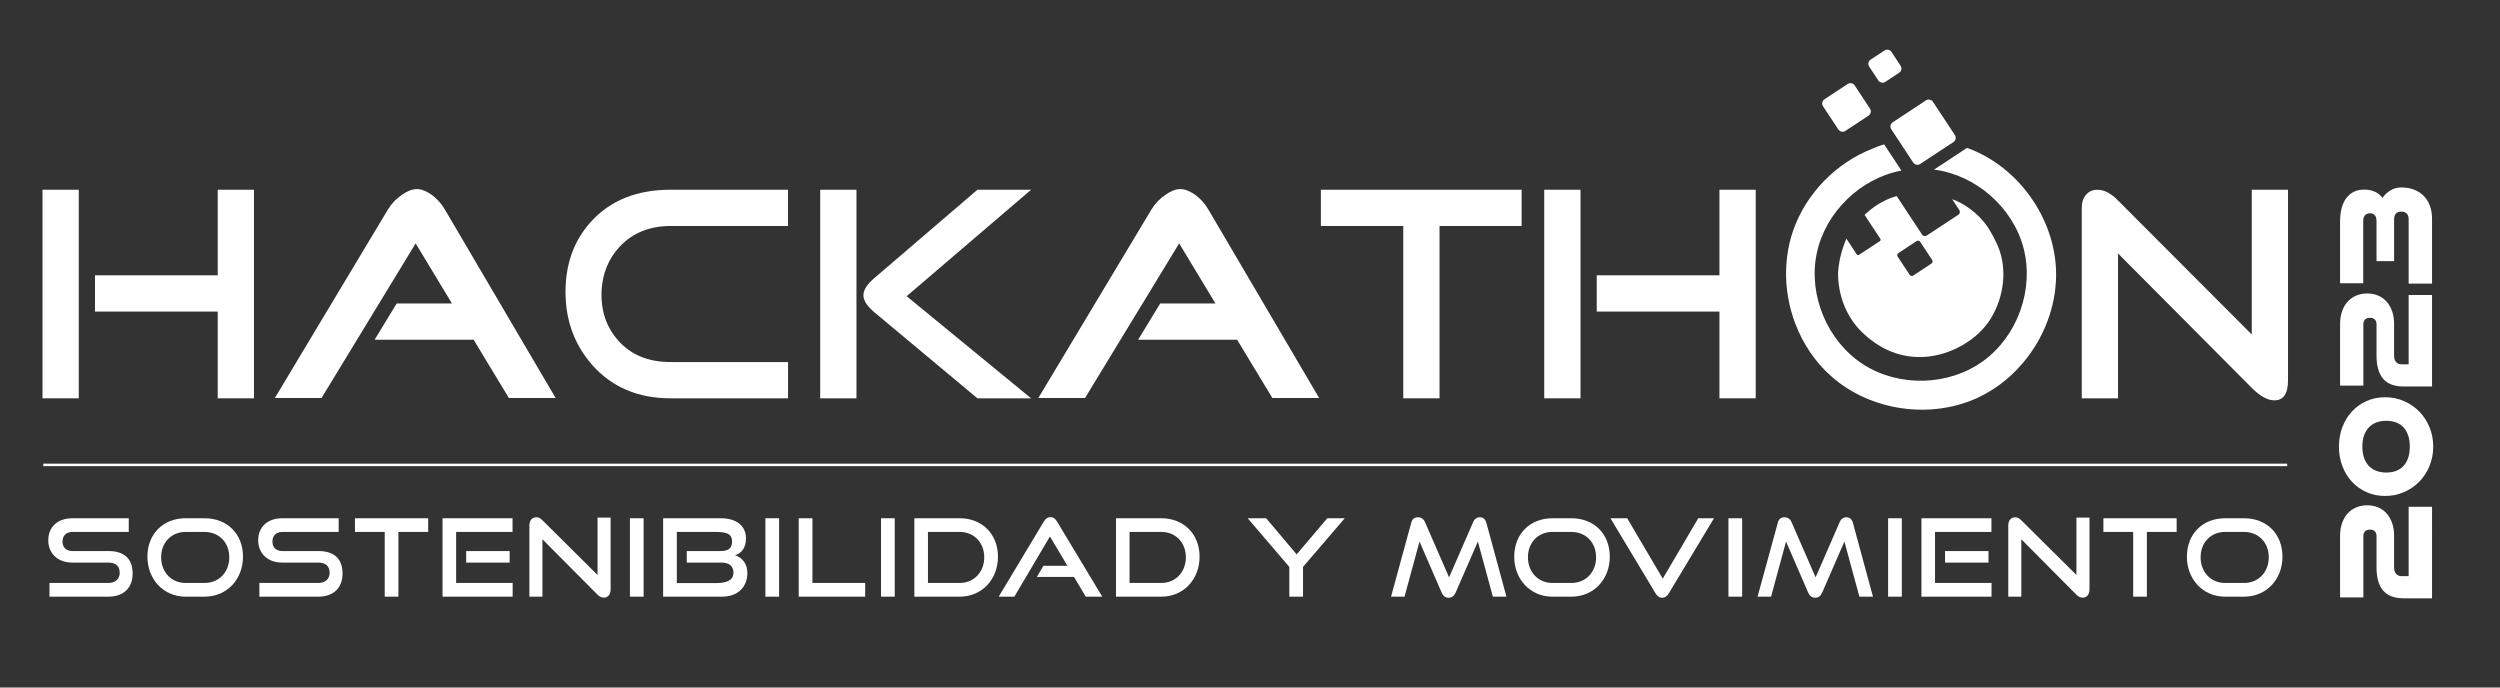 <?xml version="1.0" encoding="utf-8"?>
<!-- Generator: Adobe Illustrator 27.9.0, SVG Export Plug-In . SVG Version: 6.00 Build 0)  -->
<svg version="1.1" id="Capa_1" xmlns="http://www.w3.org/2000/svg" xmlns:xlink="http://www.w3.org/1999/xlink" x="0px" y="0px"
	 viewBox="0 0 2000 550" style="enable-background:new 0 0 2000 550;" xml:space="preserve">
<rect x="0" y="0" width="2000" height="550" fill="#333333" stroke="none"/>
<style type="text/css">
	.st0{fill:none;}
	.st1{fill:#FFFFFF;}
	.st2{fill:none;stroke:#FFFFFF;stroke-width:2;stroke-miterlimit:10;}
</style>
<g>
	<rect class="st0" width="2000" height="550"/>
	<g>
		<g>
			<path class="st1" d="M63.01,318.65H34V151.79h29.01V318.65z M174.17,220.25v-68.46h29.01v166.86h-29.01v-69.39H76v-29.01H174.17z
				"/>
			<path class="st1" d="M378.89,271.77h-79.18l17.67-29.01h44.18l-29.04-48.05l-75.3,123.7h-37.35l90.5-150.85
				c2.94-4.79,6.73-8.74,11.37-11.83c4.02-2.78,7.58-4.25,10.68-4.41c3.4-0.31,7.2,0.85,11.37,3.48c4.79,3.1,8.82,7.35,12.07,12.76
				l88.65,150.84h-37.41L378.89,271.77z"/>
			<path class="st1" d="M536.42,318.65c-25.99,0-46.88-8.9-62.66-26.69c-14.24-16.24-21.35-35.74-21.35-58.48
				c0-22.43,6.81-41.15,20.42-56.16c15.47-17.02,36.67-25.53,63.59-25.53h93.99v29.01h-93.99c-16.71,0-30.25,5.49-40.61,16.48
				c-9.13,9.75-14,21.81-14.62,36.2c-0.46,15.16,3.87,28,13,38.52c10.21,11.76,24.29,17.64,42.24,17.64h93.99v29.01H536.42z"/>
			<path class="st1" d="M685.17,318.65h-29.01V151.79h29.01V318.65z M781.94,318.65h42.93l-99.56-81.69l99.56-85.17h-42.93
				l-82.85,71.01c-5.57,4.8-8.35,9.28-8.35,13.46c0,4.03,2.78,8.43,8.35,13.23L781.94,318.65z"/>
			<path class="st1" d="M989.69,271.77h-79.18l17.67-29.01h44.18l-29.04-48.05l-75.3,123.7h-37.35l90.5-150.85
				c2.94-4.79,6.73-8.74,11.37-11.83c4.02-2.78,7.58-4.25,10.68-4.41c3.4-0.31,7.2,0.85,11.37,3.48c4.79,3.1,8.82,7.35,12.07,12.76
				l88.65,150.84h-37.41L989.69,271.77z"/>
			<path class="st1" d="M1151.62,180.8v137.85h-29.01V180.8h-65.91v-29.01h160.59v29.01H1151.62z"/>
			<path class="st1" d="M1264.4,318.65h-29.01V151.79h29.01V318.65z M1375.56,220.25v-68.46h29.01v166.86h-29.01v-69.39h-98.16
				v-29.01H1375.56z"/>
			<path class="st1" d="M1801.4,310.3l-106.98-107.54v115.89h-29.01V166.41c0-4.49,1.16-8.04,3.48-10.67
				c2.32-2.63,5.34-3.94,9.05-3.94c5.41,0,10.91,2.86,16.48,8.59l106.98,107.21v-115.8h29.01v152.47c0,10.67-3.64,16.01-10.91,16.01
				C1814.08,320.27,1808.04,316.95,1801.4,310.3z"/>
			<g>
				<path class="st1" d="M1508.25,65.5l11.07-7.29c1.86-1.23,2.38-3.73,1.15-5.6l-7.29-11.07c-1.23-1.86-3.73-2.38-5.6-1.15
					l-11.07,7.29c-1.86,1.23-2.38,3.73-1.15,5.6l7.29,11.07C1503.88,66.21,1506.39,66.73,1508.25,65.5z"/>
				<path class="st1" d="M1622.18,285.54c15-19.79,23.53-44.55,22.64-69.39c-1.5-41.94-29.74-81.73-68.84-96.98
					c-0.8-0.31-1.61-0.61-2.47-0.8l-26.3,17.33c33.38,4.21,63.04,30.12,71.6,62.68c8.68,32.91-4.75,70.5-32.29,90.48
					c-27.54,19.98-67.44,21.05-96.02,2.59c-28.6-18.47-44.03-55.27-37.15-88.6c6.78-32.85,34.83-60.23,67.79-66.39l-13.82-20.97
					c-2.61,0.61-8.65,3.15-9.5,3.49c-3.63,1.42-7.17,3.05-10.62,4.87c-6.91,3.63-13.43,8.02-19.42,13.02
					c-11.97,10-21.9,22.51-28.71,36.56c-12.93,26.66-13.31,58.05-2.8,85.57c6.15,16.12,16,30.86,28.98,42.27
					c31.53,27.7,79.86,34.48,117.79,16.5C1598.5,310.44,1611.87,299.17,1622.18,285.54z"/>
				<path class="st1" d="M1594.36,251.85c0.21-0.39,0.42-0.78,0.62-1.18c9.01-17.33,10.79-39.22,1.88-56.95
					c-3.38-7.13-7.37-14.08-12.91-19.74c-4.86-4.92-10.48-9.23-16.72-12.29c-1.78-0.89-3.63-1.67-5.52-2.34l5.74,8.71
					c0.82,1.24,0.47,2.91-0.77,3.72l-25.3,16.67c-1.24,0.82-2.91,0.47-3.72-0.77l-20.29-30.78c0,0-6.46,1.39-14.69,6.45
					c-0.01,0.01-0.02,0.01-0.02,0.01c-2.97,1.84-6.18,4.16-9.4,7.06c-0.54,0.48-1.08,0.98-1.61,1.49l12.63,19.17
					c0.4,0.6,0.23,1.41-0.37,1.81l-16.71,11.01c-0.6,0.4-1.41,0.23-1.81-0.37l-8.3-12.6c-2.04,4.86-3.71,9.87-4.87,14.97
					c-0.95,4.16-1.57,8.4-1.78,12.69c-0.01,17.47,6.44,34.77,19.12,47.12c14.41,14.03,32.34,21.73,52.91,19.57
					c10.8-1.13,21.89-5.23,31.42-11.55C1582.44,268.07,1589.72,260.59,1594.36,251.85z M1530.55,220.48
					c-0.92,0.61-2.17,0.35-2.78-0.57l-9.66-14.65c-0.61-0.92-0.35-2.16,0.57-2.77l14.67-9.67c0.92-0.61,2.16-0.35,2.77,0.57
					l9.66,14.65c0.61,0.92,0.35,2.17-0.57,2.78L1530.55,220.48z"/>
				<path class="st1" d="M1536.15,131.18l26.6-17.53c1.86-1.23,2.38-3.73,1.15-5.6l-17.53-26.6c-1.23-1.86-3.73-2.38-5.6-1.15
					l-26.6,17.53c-1.86,1.23-2.38,3.73-1.15,5.6l17.53,26.6C1531.79,131.89,1534.29,132.4,1536.15,131.18z"/>
				<path class="st1" d="M1495.99,86.9l-12.24-18.57c-1.23-1.86-3.73-2.38-5.6-1.15l-18.57,12.24c-1.86,1.23-2.38,3.73-1.15,5.6
					l12.24,18.57c1.23,1.86,3.73,2.38,5.6,1.15l18.57-12.24C1496.7,91.27,1497.22,88.76,1495.99,86.9z"/>
			</g>
		</g>
	</g>
	<line class="st2" x1="34.64" y1="371.92" x2="1829.77" y2="371.92"/>
	<g>
		<g>
			<path class="st1" d="M39.58,477.33v-10.96h47.03c5.87,0,9.15-3.28,9.15-8.2c0-5.35-3.28-8.11-9.15-8.11H57.79
				c-11.82,0-19.16-7.51-19.16-17.86c0-10.1,6.82-17.6,19.33-17.6H103v10.96H57.96c-5,0-7.94,2.93-7.94,7.68
				c0,4.75,3.02,7.59,7.85,7.59h28.73c12.68,0,19.5,5.95,19.5,18.12c0,10.53-6.39,18.38-19.5,18.38H39.58z"/>
			<path class="st1" d="M148.4,477.33c-17.52,0-30.46-13.81-30.46-32.01c0-18.47,12.94-30.72,30.46-30.72h15.27
				c18.12,0,30.72,12.51,30.72,30.72c0,18.21-12.86,32.01-30.72,32.01H148.4z M163.67,466.37c11.56,0,19.76-8.71,19.76-20.54
				s-8.2-20.28-19.76-20.28H148.4c-11.22,0-19.5,8.37-19.5,20.28c0,11.82,8.2,20.54,19.5,20.54H163.67z"/>
			<path class="st1" d="M207.51,477.33v-10.96h47.03c5.87,0,9.15-3.28,9.15-8.2c0-5.35-3.28-8.11-9.15-8.11h-28.82
				c-11.82,0-19.16-7.51-19.16-17.86c0-10.1,6.82-17.6,19.33-17.6h45.04v10.96h-45.04c-5,0-7.94,2.93-7.94,7.68
				c0,4.75,3.02,7.59,7.85,7.59h28.73c12.68,0,19.5,5.95,19.5,18.12c0,10.53-6.39,18.38-19.5,18.38H207.51z"/>
			<path class="st1" d="M307.78,477.33v-51.77h-23.82V414.6h58.59v10.96h-23.82v51.77H307.78z"/>
			<path class="st1" d="M354.04,477.33V414.6h56v10.96h-45.13v40.81h45.21v10.96H354.04z M372.94,450.06v-9.23h34.77v9.23H372.94z"
				/>
			<path class="st1" d="M433.95,431.43v45.91h-10.44v-56.95c0-4.06,2.16-6.56,5.61-6.56c1.64,0,3.02,0.6,4.66,2.24l44.27,43.92
				v-45.91h10.44v57.47c0,4.14-2.24,6.56-5.44,6.56c-1.81,0-3.45-0.78-5-2.33L433.95,431.43z"/>
			<path class="st1" d="M503.93,477.33V414.6h10.96v62.73H503.93z"/>
			<path class="st1" d="M530.51,477.33V414.6h45.91c12.25,0,20.36,5.52,20.36,16.22c0,7.94-4.06,11.91-8.72,13.38
				c5.69,1.81,9.84,6.82,9.84,14.15c0,11.48-7.94,18.98-20.19,18.98H530.51z M549.41,450.06v-9.23h27.09c6.21,0,9.15-2.16,9.15-7.59
				c0-6.64-5.26-7.68-13.38-7.68h-30.8v40.9h31.75c7.85,0,13.55-2.16,13.55-8.28c0-5.18-3.37-8.11-9.49-8.11H549.41z"/>
			<path class="st1" d="M612.32,477.33V414.6h10.96v62.73H612.32z"/>
			<path class="st1" d="M638.98,477.33V414.6h10.96v51.77h42.19v10.96H638.98z"/>
			<path class="st1" d="M704.83,477.33V414.6h10.96v62.73H704.83z"/>
			<path class="st1" d="M731.49,477.33V414.6h36.33c17.69,0,30.55,12.51,30.55,30.72c0,18.21-12.86,32.01-30.55,32.01H731.49z
				 M767.82,466.37c11.3,0,19.59-8.71,19.59-20.54s-8.28-20.28-19.59-20.28h-25.46v40.81H767.82z"/>
			<path class="st1" d="M868.61,477.33l-9.41-15.79h-29.68l5.18-8.89h19.24l-13.98-23.47l-28.48,48.15h-12.51l36.07-60.06
				c1.29-2.16,2.93-3.54,5.35-3.54s3.97,1.38,5.26,3.54l36.15,60.06H868.61z"/>
			<path class="st1" d="M892.78,477.33V414.6h36.33c17.69,0,30.55,12.51,30.55,30.72c0,18.21-12.86,32.01-30.55,32.01H892.78z
				 M929.11,466.37c11.3,0,19.59-8.71,19.59-20.54s-8.28-20.28-19.59-20.28h-25.46v40.81H929.11z"/>
			<path class="st1" d="M1031.45,477.33v-23.82l-33.31-38.92h14.76l24.42,28.91l24.51-28.91h13.98l-33.39,38.92v23.82H1031.45z"/>
			<path class="st1" d="M1194.29,477.33l-11.99-44.09l-17.78,40.81c-1.21,2.67-2.93,4.14-5.61,4.14c-2.59,0-4.49-1.47-5.61-4.14
				l-17.69-40.81l-11.99,44.09h-10.79l16.14-59.02c0.78-3.02,2.5-4.49,5.44-4.49c2.33,0,4.49,1.29,5.52,3.71l19.33,44.35
				l19.33-44.35c1.04-2.42,2.93-3.71,5.26-3.71c2.68,0,4.4,1.47,5.26,4.49l16.05,59.02H1194.29z"/>
			<path class="st1" d="M1241.84,477.33c-17.52,0-30.46-13.81-30.46-32.01c0-18.47,12.94-30.72,30.46-30.72h15.27
				c18.12,0,30.72,12.51,30.72,30.72c0,18.21-12.86,32.01-30.72,32.01H1241.84z M1257.12,466.37c11.56,0,19.76-8.71,19.76-20.54
				s-8.2-20.28-19.76-20.28h-15.27c-11.22,0-19.5,8.37-19.5,20.28c0,11.82,8.2,20.54,19.5,20.54H1257.12z"/>
			<path class="st1" d="M1288.36,414.6h13.38l28.47,48.32l28.39-48.32h12.6l-36.16,60.06c-1.29,2.16-3.02,3.54-5.26,3.54
				c-2.42,0-4.06-1.38-5.35-3.54L1288.36,414.6z"/>
			<path class="st1" d="M1382.76,477.33V414.6h10.96v62.73H1382.76z"/>
			<path class="st1" d="M1487.52,477.33l-11.99-44.09l-17.78,40.81c-1.21,2.67-2.93,4.14-5.61,4.14c-2.59,0-4.49-1.47-5.61-4.14
				l-17.69-40.81l-11.99,44.09h-10.79l16.14-59.02c0.78-3.02,2.5-4.49,5.44-4.49c2.33,0,4.49,1.29,5.52,3.71l19.33,44.35
				l19.33-44.35c1.04-2.42,2.93-3.71,5.26-3.71c2.68,0,4.4,1.47,5.26,4.49l16.05,59.02H1487.52z"/>
			<path class="st1" d="M1510.48,477.33V414.6h10.96v62.73H1510.48z"/>
			<path class="st1" d="M1537.15,477.33V414.6h56v10.96h-45.13v40.81h45.21v10.96H1537.15z M1556.04,450.06v-9.23h34.77v9.23
				H1556.04z"/>
			<path class="st1" d="M1617.05,431.43v45.91h-10.44v-56.95c0-4.06,2.16-6.56,5.61-6.56c1.64,0,3.02,0.6,4.66,2.24l44.27,43.92
				v-45.91h10.44v57.47c0,4.14-2.24,6.56-5.44,6.56c-1.81,0-3.45-0.78-5-2.33L1617.05,431.43z"/>
			<path class="st1" d="M1706.54,477.33v-51.77h-23.82V414.6h58.59v10.96h-23.82v51.77H1706.54z"/>
			<path class="st1" d="M1779.98,477.33c-17.52,0-30.46-13.81-30.46-32.01c0-18.47,12.94-30.72,30.46-30.72h15.27
				c18.12,0,30.72,12.51,30.72,30.72c0,18.21-12.86,32.01-30.72,32.01H1779.98z M1795.25,466.37c11.56,0,19.76-8.71,19.76-20.54
				s-8.2-20.28-19.76-20.28h-15.27c-11.22,0-19.5,8.37-19.5,20.28c0,11.82,8.2,20.54,19.5,20.54H1795.25z"/>
		</g>
	</g>
	<g>
		<path class="st1" d="M1945.65,478.64h-22.67c-7.56,0-13.07-2.09-16.55-6.28c-3.47-4.18-5.21-10.29-5.21-18.32v-25.2
			c0-1.55-0.44-2.8-1.32-3.75c-0.88-0.94-2.19-1.42-3.95-1.42c-1.75,0-3.07,0.47-3.95,1.42c-0.88,0.95-1.32,2.19-1.32,3.75v49.09
			h-18.62v-49.09c0-3.98,0.56-7.51,1.67-10.58c1.11-3.07,2.63-5.63,4.55-7.69c1.92-2.06,4.22-3.63,6.88-4.71
			c2.67-1.08,5.55-1.62,8.65-1.62c3.17,0,6.07,0.56,8.71,1.67s4.89,2.73,6.78,4.86c1.89,2.13,3.36,4.69,4.4,7.69
			c1.05,3,1.57,6.39,1.57,10.17v25.41c0,2.16,0.54,3.85,1.62,5.06c1.08,1.21,2.53,1.82,4.35,1.82h5.67v-55.47h18.73V478.64z"/>
		<path class="st1" d="M1908.1,317.8c5.33,0,10.34,1.01,15.03,3.04c4.69,2.02,8.77,4.81,12.25,8.35c3.48,3.54,6.21,7.73,8.2,12.55
			c1.99,4.83,2.99,10.01,2.99,15.54c0,5.6-1,10.8-2.99,15.59c-1.99,4.79-4.72,8.96-8.2,12.5c-3.47,3.54-7.56,6.33-12.25,8.35
			c-4.69,2.03-9.7,3.04-15.03,3.04c-5.4,0-10.36-1.01-14.88-3.04c-4.52-2.02-8.42-4.81-11.69-8.35c-3.27-3.54-5.82-7.71-7.64-12.5
			c-1.82-4.79-2.73-9.99-2.73-15.59c0-5.53,0.91-10.71,2.73-15.54c1.82-4.82,4.37-9.01,7.64-12.55c3.27-3.54,7.17-6.33,11.69-8.35
			C1897.74,318.81,1902.7,317.8,1908.1,317.8z M1909.01,336.63c-2.7,0-5.21,0.4-7.54,1.21c-2.33,0.81-4.35,2.06-6.07,3.75
			c-1.72,1.69-3.07,3.83-4.05,6.43c-0.98,2.6-1.47,5.69-1.47,9.26c0,3.58,0.49,6.68,1.47,9.31c0.98,2.63,2.33,4.79,4.05,6.48
			c1.72,1.69,3.75,2.94,6.07,3.75s4.84,1.21,7.54,1.21c2.77,0,5.3-0.41,7.59-1.21c2.29-0.81,4.27-2.06,5.92-3.75
			c1.65-1.69,2.95-3.83,3.9-6.43c0.95-2.6,1.42-5.68,1.42-9.26c0-3.64-0.47-6.76-1.42-9.36c-0.94-2.6-2.24-4.74-3.9-6.43
			c-1.65-1.69-3.63-2.94-5.92-3.75C1914.31,337.03,1911.78,336.63,1909.01,336.63z"/>
		<path class="st1" d="M1945.65,309.19h-22.67c-7.56,0-13.07-2.09-16.55-6.28c-3.47-4.18-5.21-10.29-5.21-18.32v-25.2
			c0-1.55-0.44-2.8-1.32-3.75c-0.88-0.94-2.19-1.42-3.95-1.42c-1.75,0-3.07,0.47-3.95,1.42c-0.88,0.95-1.32,2.19-1.32,3.75v49.09
			h-18.62v-49.09c0-3.98,0.56-7.51,1.67-10.58c1.11-3.07,2.63-5.63,4.55-7.69c1.92-2.06,4.22-3.63,6.88-4.71
			c2.67-1.08,5.55-1.62,8.65-1.62c3.17,0,6.07,0.56,8.71,1.67s4.89,2.73,6.78,4.86c1.89,2.13,3.36,4.69,4.4,7.69
			c1.05,3,1.57,6.39,1.57,10.17v25.41c0,2.16,0.54,3.85,1.62,5.06c1.08,1.21,2.53,1.82,4.35,1.82h5.67v-55.47h18.73V309.19z"/>
		<path class="st1" d="M1945.65,226.9h-18.73v-51.42c0-2.16-0.54-3.73-1.62-4.71c-1.08-0.98-2.5-1.47-4.25-1.47
			c-1.75,0-3.15,0.49-4.2,1.47c-1.04,0.98-1.57,2.55-1.57,4.71v33.4h-14.07v-32.09c0-2.16-0.49-3.73-1.47-4.71
			c-0.98-0.98-2.24-1.47-3.8-1.47c-1.55,0-2.83,0.49-3.85,1.47c-1.01,0.98-1.52,2.55-1.52,4.71v49.8h-18.52v-49.4
			c0-3.85,0.4-7.34,1.21-10.48c0.81-3.14,2.03-5.82,3.64-8.05c1.62-2.23,3.63-3.95,6.02-5.16c2.4-1.21,5.21-1.82,8.45-1.82
			c2.16,0,4.03,0.22,5.62,0.66c1.59,0.44,2.97,1,4.15,1.67c1.18,0.68,2.18,1.4,2.99,2.18c0.81,0.78,1.45,1.5,1.92,2.18
			c1.28-2.16,3.26-4.1,5.92-5.82c2.67-1.72,5.72-2.58,9.16-2.58c3.91,0,7.39,0.62,10.43,1.87c3.04,1.25,5.6,2.97,7.69,5.16
			c2.09,2.19,3.68,4.83,4.76,7.9c1.08,3.07,1.62,6.43,1.62,10.07V226.9z"/>
	</g>
</g>
</svg>
